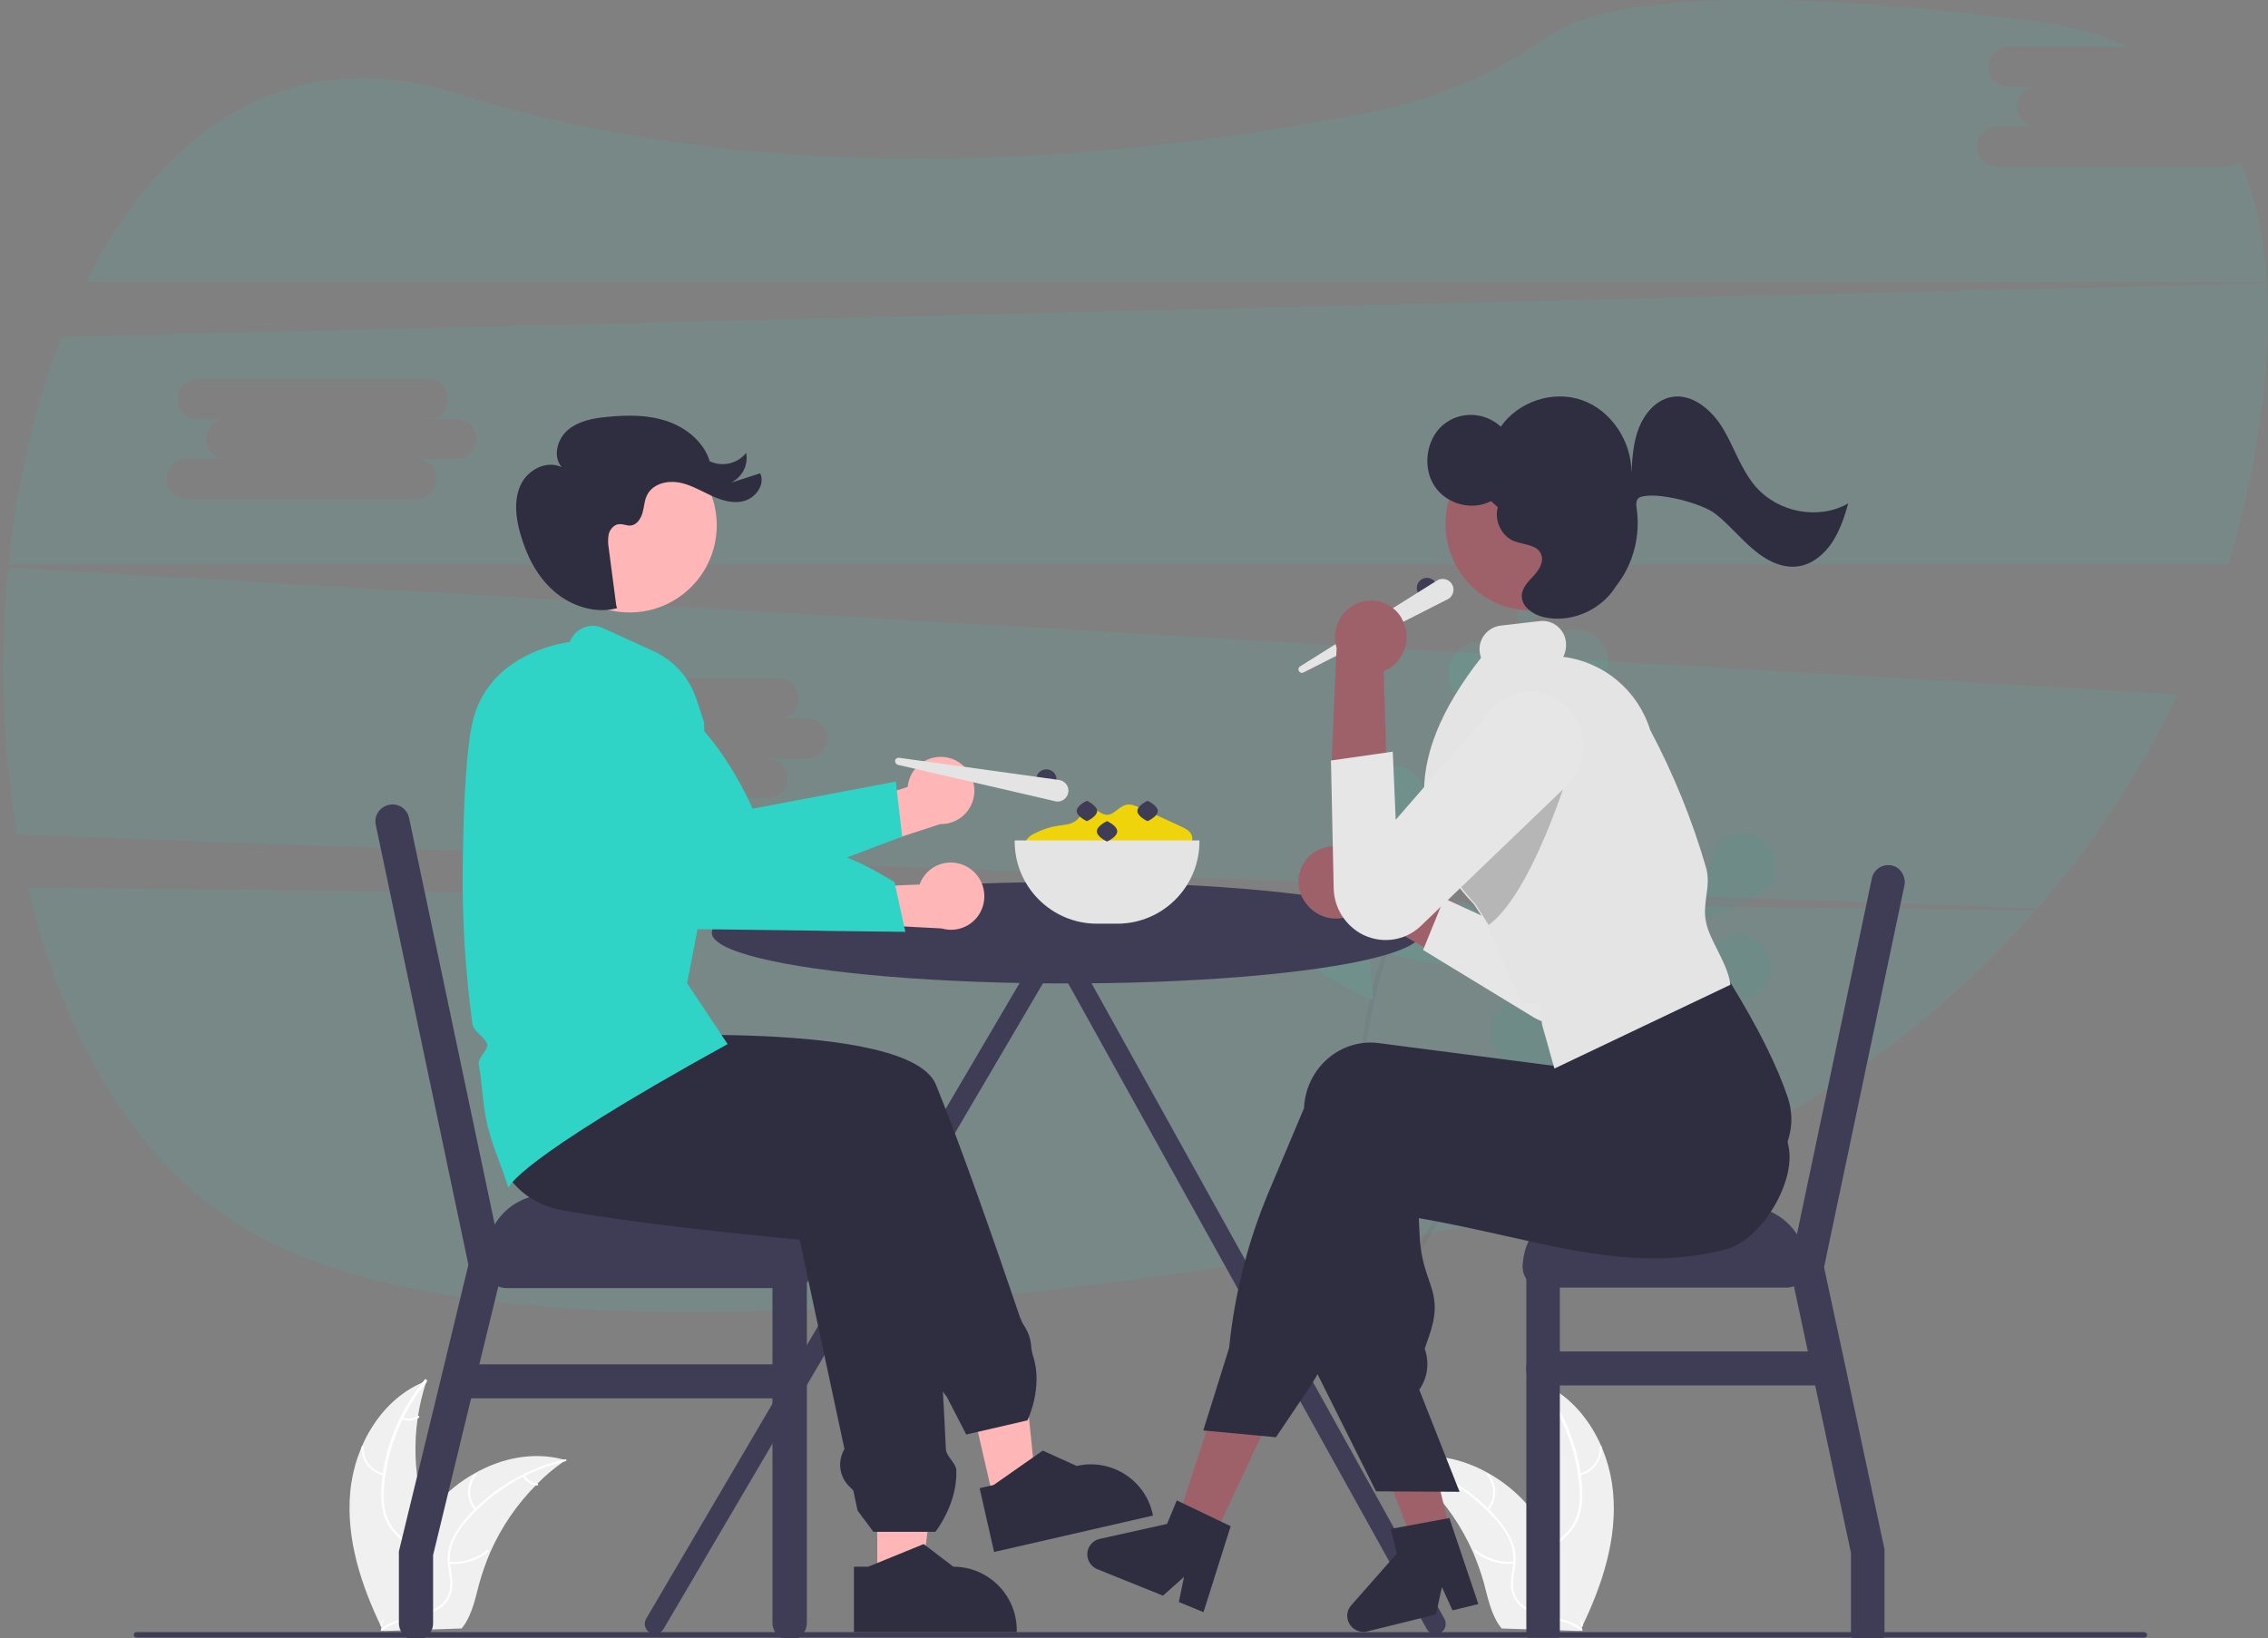 <?xml version="1.0" encoding="utf-8"?>
<!-- Generator: Adobe Illustrator 23.0.6, SVG Export Plug-In . SVG Version: 6.00 Build 0)  -->
<svg version="1.1" id="Layer_1" xmlns="http://www.w3.org/2000/svg" xmlns:xlink="http://www.w3.org/1999/xlink" x="0px" y="0px"
	 viewBox="0 0 1001.8 723.8" style="enable-background:new 0 0 1001.8 723.8;" xml:space="preserve">
<rect x="0" y="0" width="1001.8" height="723.8" fill="#808080" stroke="none"/>
<style type="text/css">
	.st0{opacity:0.1;fill:#2FD4C6;enable-background:new    ;}
	.st1{opacity:0.1;}
	.st2{fill:none;stroke:#535461;stroke-width:2;stroke-miterlimit:10;}
	.st3{fill:#2FD4C6;}
	.st4{opacity:0.25;enable-background:new    ;}
	.st5{fill:#3F3D56;}
	.st6{fill:#FFB6B6;}
	.st7{fill:#2F2E41;}
	.st8{fill:#F0F0F0;}
	.st9{fill:#FFFFFF;}
	.st10{fill:#E4E4E4;}
	.st11{fill:#EFD30B;}
	.st12{fill:#9E616A;}
	.st13{fill:#E6E6E6;}
	.st14{opacity:0.2;enable-background:new    ;}
</style>
<g>
	<path class="st0" d="M12.2,392c15.9,67.7,49.4,126.1,102.3,154.5c110.1,58.9,358.3,28.5,543.6-6.4
		c93.7-17.6,178.6-66.2,241.2-137.9L12.2,392z"/>
	<path class="st0" d="M983.7,73.5H882.1c-4.8,0-8.8-3.9-8.8-8.8c0-4.8,3.9-8.8,8.8-8.8h17.6c-4.8,0-8.8-3.9-8.8-8.8s3.9-8.8,8.8-8.8
		h-12.6c-4.8,0-8.8-3.9-8.8-8.8s3.9-8.8,8.8-8.8h53.1c-11.8-5.5-25.5-9.4-41.4-11.4C754.1-9.1,702.4,3.2,684.2,15.9
		c-22.5,15.6-47.6,27.1-74.3,32.6c-89.3,18.4-256.2,40.6-407.5-7.1C127.2,17.7,71.3,57.7,37.8,124.6h963.6
		c-1.3-19.4-5-37.4-11.9-53.1C987.8,72.7,985.8,73.5,983.7,73.5z"/>
	<path class="st0" d="M3.6,250.7c-3.9,39.4-2.6,79.1,3.9,118.1L900,401.4c24.8-28.5,45.7-60.4,62-94.6L3.6,250.7z M356.6,335H339
		c4.8,0,8.8,3.9,8.8,8.8s-3.9,8.8-8.8,8.8H237.3c-4.8,0-8.8-3.9-8.8-8.8c0-4.8,3.9-8.8,8.8-8.8h17.6c-4.8,0-8.8-3.9-8.8-8.8
		c0-4.8,3.9-8.8,8.8-8.8l0,0h-12.6c-4.8,0-8.8-3.9-8.8-8.8c0-4.8,3.9-8.8,8.8-8.8l0,0H344c4.8,0,8.8,3.9,8.8,8.8
		c0,4.8-3.9,8.8-8.8,8.8h12.6c4.8,0,8.8,3.9,8.8,8.8C365.4,331,361.4,335,356.6,335z"/>
	<path class="st0" d="M1001.4,125.1L27,148.8C15.2,179.2,7.3,213.7,3.7,249.4h980.6c6.4-21,11.1-42.4,14.1-64.1
		C1001.4,164.3,1002.6,144,1001.4,125.1z M201.6,202.7H184c4.8,0,8.8,3.9,8.8,8.8c0,4.8-3.9,8.8-8.8,8.8H82.3
		c-4.8,0-8.8-3.9-8.8-8.8c0-4.8,3.9-8.8,8.8-8.8h17.6c-4.8,0-8.8-3.9-8.8-8.8c0-4.8,3.9-8.8,8.8-8.8H87.3c-4.8,0-8.8-3.9-8.8-8.8
		c0-4.8,3.9-8.8,8.8-8.8H189c4.8,0,8.8,3.9,8.8,8.8c0,4.8-3.9,8.8-8.8,8.8h12.6c4.8,0,8.8,3.9,8.8,8.8
		C210.3,198.8,206.4,202.7,201.6,202.7z"/>
	<g class="st1">
		<path class="st2" d="M619.2,568.3c0,0,25.7-63.4,73.8-86.9c20.2-9.8,36.8-25.7,47.1-45.7c4.8-9.5,8.8-19.4,11.8-29.6"/>
		<path class="st3" d="M782,391.1c-5,6.3-30.9,15.5-30.9,15.5s3.1-27.4,8.1-33.7c5.4-6,14.6-6.5,20.6-1.1
			C785.4,376.9,786.3,385.1,782,391.1L782,391.1z"/>
		<path class="st3" d="M773.2,441c-7.7,2.6-34.4-3.8-34.4-3.8s17.5-21.2,25.1-23.8c7.8-2.1,15.8,2.6,17.9,10.4
			C783.6,430.8,779.9,438.1,773.2,441z"/>
		<path class="st3" d="M724.9,499.9c-7.8-1.6-27.7-20.6-27.7-20.6s25.8-9.5,33.7-7.8c7.8,2.2,12.3,10.2,10.1,18
			C739.1,496.3,732.2,500.9,724.9,499.9L724.9,499.9z"/>
		<path class="st3" d="M678.4,536.2c-8-0.3-30.8-15.7-30.8-15.7s23.8-13.7,31.8-13.5c8-0.3,14.8,6.1,15,14.1c0.3,8-6.1,14.8-14.1,15
			C679.7,536.3,679.1,536.3,678.4,536.2z"/>
		<path class="st3" d="M713.9,419.4c1,8,18.4,29.3,18.4,29.3s11.5-25,10.5-32.9c-1.6-7.9-9.2-13-17.1-11.5
			C718.5,405.5,713.4,412,713.9,419.4z"/>
		<path class="st3" d="M660.1,462.5c3.4,7.3,26.4,22.3,26.4,22.3s3.5-27.3,0.1-34.6c-2.9-7.5-11.3-11.3-18.9-8.4
			c-7.5,2.9-11.3,11.3-8.4,18.9C659.5,461.4,659.7,462,660.1,462.5L660.1,462.5z"/>
		<path class="st3" d="M613.5,511.7c2.1,7.8,22.2,26.5,22.2,26.5s8-26.3,5.9-34c-2.6-7.7-10.9-11.7-18.5-9.1
			C616.1,497.4,612,504.5,613.5,511.7L613.5,511.7z"/>
		<path class="st4" d="M782,391.1c-5,6.3-30.9,15.5-30.9,15.5s3.1-27.4,8.1-33.7c5.4-6,14.6-6.5,20.6-1.1
			C785.4,376.9,786.3,385.1,782,391.1L782,391.1z"/>
		<path class="st4" d="M773.2,441c-7.7,2.6-34.4-3.8-34.4-3.8s17.5-21.2,25.1-23.8c7.8-2.1,15.8,2.6,17.9,10.4
			C783.6,430.8,779.9,438.1,773.2,441z"/>
		<path class="st4" d="M724.9,499.9c-7.8-1.6-27.7-20.6-27.7-20.6s25.8-9.5,33.7-7.8c7.8,2.2,12.3,10.2,10.1,18
			C739.1,496.3,732.2,500.9,724.9,499.9L724.9,499.9z"/>
		<path class="st4" d="M678.4,536.2c-8-0.3-30.8-15.7-30.8-15.7s23.8-13.7,31.8-13.5c8-0.3,14.8,6.1,15,14.1c0.3,8-6.1,14.8-14.1,15
			C679.7,536.3,679.1,536.3,678.4,536.2z"/>
		<path class="st4" d="M713.9,419.4c1,8,18.4,29.3,18.4,29.3s11.5-25,10.5-32.9c-1.6-7.9-9.2-13-17.1-11.5
			C718.5,405.5,713.4,412,713.9,419.4z"/>
		<path class="st4" d="M660.1,462.5c3.4,7.3,26.4,22.3,26.4,22.3s3.5-27.3,0.1-34.6c-2.9-7.5-11.3-11.3-18.9-8.4
			c-7.5,2.9-11.3,11.3-8.4,18.9C659.5,461.4,659.7,462,660.1,462.5L660.1,462.5z"/>
		<path class="st4" d="M613.5,511.7c2.1,7.8,22.2,26.5,22.2,26.5s8-26.3,5.9-34c-2.6-7.7-10.9-11.7-18.5-9.1
			C616.1,497.4,612,504.5,613.5,511.7L613.5,511.7z"/>
	</g>
	<g class="st1">
		<path class="st2" d="M601,475.6c0,0,3.3-68.3,40.8-106.4c15.8-15.9,26.1-36.5,29.2-58.7c1.4-10.6,1.8-21.2,1.3-31.8"/>
		<path class="st3" d="M695.8,254.5c-2.6,7.6-24,24.9-24,24.9s-6.1-26.8-3.5-34.4c2.1-7.8,10.1-12.4,17.9-10.3
			c7.8,2.1,12.4,10.1,10.3,17.9C696.4,253.2,696.1,253.8,695.8,254.5z"/>
		<path class="st3" d="M704,304.5c-6.4,4.9-33.7,7.8-33.7,7.8s9.4-25.8,15.8-30.7c6-5.4,15.2-4.8,20.6,1.2c5.4,6,4.8,15.2-1.2,20.6
			C705,303.6,704.5,304.1,704,304.5z"/>
		<path class="st3" d="M678.1,376c-7.9,1.1-33-10.3-33-10.3s21.2-17.5,29.2-18.6c7.9-1.6,15.6,3.6,17.1,11.4
			c1.6,7.9-3.6,15.6-11.4,17.1C679.3,375.9,678.7,376,678.1,376L678.1,376z"/>
		<path class="st3" d="M646.2,425.7c-7.7,2.4-34.3-4.6-34.3-4.6s17.9-20.9,25.6-23.3c7.8-1.9,15.7,2.9,17.6,10.8
			C656.9,415.8,653.1,423.1,646.2,425.7L646.2,425.7z"/>
		<path class="st3" d="M640.9,303.7c3.6,7.2,27.1,21.4,27.1,21.4s2.6-27.4-1.1-34.6c-4.1-6.9-13-9.3-20-5.2
			C640.6,289.1,638,297,640.9,303.7L640.9,303.7z"/>
		<path class="st3" d="M604.5,362.4c5.6,5.7,32.3,12.4,32.3,12.4s-5.7-26.9-11.4-32.6c-5.9-5.4-15.2-5-20.6,1
			C599.8,348.5,599.6,356.8,604.5,362.4L604.5,362.4z"/>
		<path class="st3" d="M576.8,424.2c4.6,6.7,29.7,17.7,29.7,17.7s-1.2-27.4-5.7-34.1c-5-6.3-14.2-7.3-20.5-2.3
			C574.6,410,573.2,417.9,576.8,424.2L576.8,424.2z"/>
	</g>
</g>
<path class="st5" d="M638,715.2L471.3,414.9c-0.1-1.5-0.9-2.9-2.2-3.6c-0.7-0.4-1.6-0.6-2.4-0.6h-0.1h-0.1c-2.4-0.1-4.4,1.7-4.6,4
	L285.4,715.2c-1.2,2.2-0.5,4.9,1.6,6.1c2.2,1.2,4.9,0.5,6.1-1.6l0,0l173.3-295l163.8,295c1.2,2.2,4,2.9,6.1,1.7
	C638.5,720.2,639.2,717.4,638,715.2C638,715.3,638,715.3,638,715.2z"/>
<polygon class="st6" points="439.1,663.7 457.9,659.4 450.2,584.7 422.4,591.1 "/>
<path class="st7" d="M453.6,627.6l-26.8,6.2l-8.6-16.7l-0.5-0.6c-3.8-4.7-5.9-10.4-6-16.5l-22.2-59l-1.8-0.9
	c-5.5-2.6-7.8-9.2-5.2-14.6c0.2-0.4,0.4-0.8,0.7-1.2l-2.4-6.3l-66.6,0.1h-0.1l-81.6-22.8l8.6-51.1l23,14.4
	c7.6-0.5,137.3-8.5,149.3,20.6c10.6,25.9,26.1,70.2,37.1,102.7c0.6,1.5,1.2,2.9,2.1,4.2c1.7,2.7,2.7,5.7,2.9,8.9
	c0.1,1.4,0.4,2.7,0.8,4.1c4.6,13.7-2.4,28.4-2.5,28.5H453.6z"/>
<path class="st7" d="M432.7,657.5l6.2-1.4l21.7-15.2l15,6.8l0,0c15.1-3.5,30.1,6,33.5,21l0.2,0.9l-70.2,16.1L432.7,657.5z"/>
<path class="st8" d="M154.7,659.2c1.9-20.8,14.1-41.7,33.7-49.1c-7.2,21.6-6.4,45.1,2.1,66.2c3.3,8.2,7.9,16.8,5.3,25.2
	c-1.6,5.2-5.9,9.3-10.6,11.9c-4.8,2.6-10.1,4-15.4,5.3l-1,0.9C159.6,700.7,152.8,680,154.7,659.2z"/>
<path class="st9" d="M188.6,610.4c-11.1,13.3-17.7,29.8-19,47c-0.3,3.7-0.1,7.5,0.8,11c0.9,3.5,2.8,6.7,5.4,9.3
	c2.4,2.4,5.1,4.7,6.8,7.6c1.8,3.1,2.1,6.8,0.9,10.1c-1.3,4.2-4.1,7.7-6.9,10.9c-3.1,3.7-6.4,7.4-7.6,12.1c-0.1,0.6-1,0.3-0.9-0.3
	c2.1-8.3,10-13.1,13.4-20.7c1.7-3.5,2.3-7.6,0.5-11.1c-1.6-3.1-4.4-5.4-6.8-7.9c-2.6-2.5-4.5-5.5-5.6-8.9c-1-3.6-1.4-7.3-1.2-11
	c0.4-8.4,2.1-16.6,5.1-24.5c3.3-9,8.2-17.3,14.3-24.7C188.3,609.3,188.9,610,188.6,610.4L188.6,610.4z"/>
<path class="st9" d="M169.6,651.9c-6-1.2-10.1-6.6-9.9-12.6c0-0.3,0.2-0.5,0.5-0.4c0.2,0,0.4,0.2,0.4,0.5
	c-0.3,5.7,3.6,10.6,9.2,11.7C170.5,651.1,170.2,652,169.6,651.9L169.6,651.9z"/>
<path class="st9" d="M177.9,626.2c2.2,0.9,4.7,0.7,6.7-0.6c0.5-0.3,0.9,0.5,0.4,0.8c-2.2,1.4-5,1.7-7.4,0.6
	c-0.2-0.1-0.4-0.3-0.3-0.6C177.4,626.3,177.6,626.2,177.9,626.2L177.9,626.2z"/>
<path class="st8" d="M249.9,645.1c-0.3,0.2-0.6,0.4-0.9,0.6c-4.1,2.9-8,6.1-11.4,9.6c-0.3,0.3-0.6,0.5-0.8,0.8
	c-8.5,8.6-15.3,18.5-20.2,29.6c-1.9,4.4-3.5,9-4.8,13.5c-1.7,6.4-3.1,13.4-6.7,18.7c-0.4,0.6-0.8,1.1-1.2,1.6l-34.1,1.1
	c-0.1,0-0.2-0.1-0.2-0.1l-1.4,0.1c0-0.2,0.1-0.5,0.1-0.7c0-0.1,0.1-0.3,0.1-0.4c0-0.1,0-0.2,0.1-0.3v-0.1c0-0.1,0-0.2,0-0.2
	c0.3-1.4,0.6-2.8,0.9-4.2l0,0c2.3-10.7,5.9-21.1,10.6-31c0.1-0.3,0.3-0.6,0.5-0.9c2.2-4.4,4.8-8.6,7.7-12.5c1.6-2.2,3.3-4.3,5.1-6.3
	c4.7-5.2,10.1-9.5,16.1-12.9c12-6.9,26.1-9.8,39.3-6.3C249.2,645,249.5,645,249.9,645.1z"/>
<path class="st9" d="M249.8,645.6c-16.9,3.9-32,13-43.5,26.1c-2.5,2.8-4.6,5.9-6.1,9.4c-1.4,3.4-1.8,7.1-1.3,10.6
	c0.4,3.4,1.2,6.8,0.8,10.1c-0.5,3.5-2.4,6.7-5.4,8.7c-3.6,2.6-7.9,3.7-12,4.6c-4.7,1.1-9.6,2.1-13.3,5.2c-0.5,0.4-1-0.4-0.6-0.7
	c6.7-5.4,15.8-4.6,23.2-8.4c3.4-1.8,6.4-4.7,7.1-8.6c0.6-3.5-0.2-7-0.7-10.3c-0.6-3.5-0.3-7.1,0.9-10.4c1.4-3.5,3.3-6.7,5.7-9.6
	c5.4-6.5,11.6-12,18.8-16.5c8.1-5.2,16.9-8.9,26.3-11C250.3,644.5,250.4,645.4,249.8,645.6L249.8,645.6z"/>
<path class="st9" d="M209.8,667.3c-4-4.6-4.1-11.3-0.2-16c0.4-0.5,1.1,0.1,0.7,0.6c-3.6,4.4-3.5,10.6,0.2,14.9
	C210.9,667.2,210.2,667.7,209.8,667.3z"/>
<path class="st9" d="M198.6,690c6,0.5,11.9-1.4,16.6-5.1c0.5-0.4,1,0.4,0.6,0.7c-4.9,3.9-11,5.8-17.3,5.3
	C197.9,690.8,198,689.9,198.6,690L198.6,690z"/>
<path class="st9" d="M231.7,651.8c1.2,2.1,3.3,3.4,5.6,3.6c0.6,0,0.5,1-0.1,0.9c-2.6-0.2-4.9-1.7-6.3-3.9c-0.1-0.2-0.1-0.5,0.1-0.6
	C231.3,651.6,231.6,651.6,231.7,651.8L231.7,651.8z"/>
<path class="st8" d="M712.5,659.2c-1.9-20.8-14.1-41.7-33.7-49.1c7.2,21.6,6.4,45.1-2.1,66.2c-3.3,8.2-7.9,16.8-5.3,25.2
	c1.6,5.2,5.9,9.3,10.6,11.9c4.8,2.6,10.1,4,15.4,5.3l1,0.9C707.6,700.7,714.5,680,712.5,659.2z"/>
<path class="st9" d="M678.7,610.4c11.1,13.3,17.7,29.8,19,47c0.3,3.7,0.1,7.5-0.8,11c-0.9,3.5-2.8,6.7-5.4,9.3
	c-2.4,2.4-5.1,4.7-6.8,7.6c-1.8,3.1-2.1,6.8-0.9,10.1c1.3,4.2,4.1,7.7,6.9,10.9c3.1,3.7,6.4,7.4,7.6,12.1c0.1,0.6,1,0.3,0.9-0.3
	c-2.1-8.3-10-13.1-13.4-20.7c-1.7-3.5-2.3-7.6-0.5-11.1c1.6-3.1,4.4-5.4,6.8-7.9c2.6-2.5,4.5-5.5,5.6-8.9c1-3.6,1.4-7.3,1.2-11
	c-0.4-8.4-2.1-16.6-5.1-24.5c-3.3-9-8.2-17.3-14.3-24.7C678.9,609.3,678.3,610,678.7,610.4L678.7,610.4z"/>
<path class="st9" d="M697.6,651.9c6-1.2,10.1-6.6,9.9-12.6c0-0.3-0.2-0.5-0.5-0.4c-0.2,0-0.4,0.2-0.4,0.5c0.3,5.7-3.6,10.6-9.2,11.7
	C696.7,651.1,697,652,697.6,651.9z"/>
<path class="st8" d="M617.3,645.1c0.3,0.2,0.6,0.4,0.9,0.6c4.1,2.9,8,6.1,11.4,9.6c0.3,0.3,0.6,0.5,0.8,0.8
	c8.5,8.6,15.3,18.5,20.2,29.6c1.9,4.4,3.5,9,4.8,13.5c1.7,6.4,3.1,13.4,6.7,18.7c0.4,0.6,0.8,1.1,1.2,1.6l34.1,1.1
	c0.1,0,0.2-0.1,0.2-0.1l1.4,0.1c0-0.2-0.1-0.5-0.1-0.7c0-0.1-0.1-0.3-0.1-0.4c0-0.1,0-0.2-0.1-0.3v-0.1c0-0.1,0-0.2,0-0.2
	c-0.3-1.4-0.6-2.8-0.9-4.2l0,0c-2.3-10.7-5.9-21.1-10.6-31c-0.1-0.3-0.3-0.6-0.5-0.9c-2.2-4.4-4.8-8.6-7.7-12.5
	c-1.6-2.2-3.3-4.3-5.1-6.3c-4.7-5.2-10.1-9.5-16.1-12.9c-12-6.9-26.1-9.8-39.3-6.3C618,645,617.7,645,617.3,645.1z"/>
<path class="st9" d="M617.4,645.6c16.9,3.9,32,13,43.5,26.1c2.5,2.8,4.6,5.9,6.1,9.4c1.4,3.4,1.8,7.1,1.3,10.6
	c-0.4,3.4-1.2,6.8-0.8,10.1c0.5,3.5,2.4,6.7,5.4,8.7c3.6,2.6,7.9,3.7,12,4.6c4.7,1.1,9.6,2.1,13.3,5.2c0.5,0.4,1-0.4,0.6-0.7
	c-6.7-5.4-15.8-4.6-23.2-8.4c-3.4-1.8-6.4-4.7-7.1-8.6c-0.6-3.5,0.2-7,0.7-10.3c0.6-3.5,0.3-7.1-0.9-10.4c-1.4-3.5-3.3-6.7-5.7-9.6
	c-5.4-6.5-11.6-12-18.8-16.5c-8.1-5.2-16.9-8.9-26.3-11C616.9,644.5,616.8,645.4,617.4,645.6L617.4,645.6z"/>
<path class="st9" d="M657.4,667.3c4-4.6,4.1-11.3,0.2-16c-0.4-0.5-1.1,0.1-0.7,0.6c3.6,4.4,3.5,10.6-0.2,14.9
	C656.3,667.2,657.1,667.7,657.4,667.3z"/>
<path class="st9" d="M668.6,690c-6,0.5-11.9-1.4-16.6-5.1c-0.5-0.4-1,0.4-0.6,0.7c4.9,3.9,11,5.8,17.3,5.3
	C669.4,690.8,669.2,689.9,668.6,690L668.6,690z"/>
<path class="st5" d="M948.4,722.3c0,0.7-0.5,1.2-1.2,1.2H60.3c-0.7,0-1.2-0.5-1.2-1.2s0.5-1.2,1.2-1.2h886.9
	C947.8,721.3,948.4,721.7,948.4,722.3z"/>
<circle class="st5" cx="630.3" cy="259.8" r="4.5"/>
<path class="st10" d="M574.3,294.4l60.4-37.9c2.2-1.4,5.2-0.7,6.6,1.5c1.4,2.2,0.7,5.2-1.5,6.6c-0.1,0.1-0.2,0.1-0.4,0.2l-63.6,32.3
	c-0.8,0.4-1.7,0.1-2.1-0.7C573.3,295.7,573.6,294.8,574.3,294.4L574.3,294.4z"/>
<path class="st11" d="M453.2,376c-1-1.5-1-3.4,0.1-4.8c1-1.4,2.4-2.5,4-3.1c3.2-1.7,6.7-2.8,10.2-3.3c2.7-0.4,5.7-0.5,7.9-2.3
	c2.1-1.8,3.3-5.1,6-5.3c2.6-0.3,4.7,2.6,7.3,2.8c3.3,0.2,5.4-3.6,8.6-4.4c2.1-0.5,4.3,0.4,6.3,1.3l11.9,5.4l6.1,2.8
	c2.1,1,4.6,2.3,5,4.6c0.6,3.2-3,5.4-6,6.6c-21.6,8-45.3,8-66.8,0"/>
<ellipse class="st5" cx="471.1" cy="412.1" rx="156.7" ry="22.4"/>
<path class="st5" d="M681.6,550.9h107.5c5,0,9,4,9,9l0,0c0,5-4,9-9,9H681.6c-5,0-9-4-9-9l0,0C672.6,554.9,676.6,550.9,681.6,550.9z"
	/>
<path class="st5" d="M841.2,391.2l-35.5,168.7l9.3,43.2l17.4,81.4v36.6c0,0.1,0,0.1,0,0.2c0,0.8-0.2,1.6-0.4,2.4h-14
	c-0.3-0.8-0.4-1.6-0.4-2.4c0,0,0-0.1,0-0.2v-35l-15.8-73.9l-3.2-14.9l-6.2-29l-1.8-8.4l0,0l1.8-8.4l1.4-6.5l33-156.8
	c0.8-4.1,4.8-6.7,8.9-5.8C839.4,383.2,842,387.2,841.2,391.2L841.2,391.2L841.2,391.2z"/>
<path class="st5" d="M689,559.8V721c0,0.1,0,0.1,0,0.2c0,0.8-0.2,1.6-0.4,2.4h-14c-0.3-0.8-0.4-1.6-0.4-2.4c0,0,0-0.1,0-0.2V559.8
	c0-4.1,3.4-7.5,7.5-7.5C685.8,552.4,689,555.8,689,559.8z"/>
<path class="st5" d="M699.5,533h71.6c14.8,0,26.9,12,26.9,26.9l0,0l0,0H672.6l0,0l0,0C672.6,545,684.7,533,699.5,533z"/>
<path class="st5" d="M807,612.1H681.6c-4.1,0-7.5-3.4-7.5-7.5s3.4-7.5,7.5-7.5H807c4.1,0,7.5,3.4,7.5,7.5
	C814.4,608.7,811.1,612.1,807,612.1z"/>
<path class="st5" d="M350.2,569.1H223.7c-5,0-9-4-9-9v-2.6c0-5,4-9,9-9h126.5c5,0,9,4,9,9v2.7C359.2,565,355.2,569.1,350.2,569.1z"
	/>
<path class="st5" d="M222.4,558.9l-2.3,9.5l-8.4,34.5l-3.6,14.9l-16.8,69.3v30.1c0,1.5-0.4,2.9-1.3,4.2c-0.6,1-1.5,1.8-2.6,2.4h-7.3
	c-1-0.6-1.9-1.4-2.6-2.4c-0.8-1.2-1.3-2.7-1.3-4.2v-31.8l18.7-76.9l12-49.7L166,364.5c-0.9-4.1,1.7-8,5.8-8.9s8,1.7,8.9,5.8l0,0
	l37.8,179.5l1.8,8.3L222.4,558.9L222.4,558.9L222.4,558.9z"/>
<path class="st5" d="M356.4,558.8v158.3c0,1.5-0.4,2.9-1.3,4.2c-0.6,1-1.5,1.8-2.6,2.4h-7.4c-1-0.6-1.9-1.4-2.6-2.4
	c-0.8-1.2-1.3-2.7-1.3-4.2V558.8c0-4.1,3.4-7.5,7.5-7.5C352.8,551.3,356.4,554.7,356.4,558.8z"/>
<path class="st5" d="M359.2,558.8H214.8l0,0v-4.1c0-14.8,12-26.9,26.9-26.9h90.7c14.8,0,26.9,12,26.9,26.9L359.2,558.8L359.2,558.8z
	"/>
<path class="st5" d="M348.8,617.8H204.5c-4.1,0-7.5-3.4-7.5-7.5s3.4-7.5,7.5-7.5h144.4c4.1,0,7.5,3.4,7.5,7.5S353,617.8,348.8,617.8
	z"/>
<polygon class="st12" points="534.4,682.9 518.8,675.4 540.3,609.8 563.5,620.8 "/>
<polygon class="st12" points="640.7,677 623.9,681.1 599.4,616.6 624.4,610.4 "/>
<path class="st12" d="M576.1,398c4.7,7.6,14.5,10.1,22.2,5.6c0.7-0.5,1.5-1,2.1-1.5l49.6,28.5l-2.2-29.3L601,378.7
	c-5.3-5.3-13.3-6.3-19.8-2.6c-7.5,4.5-9.9,14.1-5.4,21.5C575.9,397.7,576,397.9,576.1,398z"/>
<path class="st13" d="M628.6,419.7l8.8,5.4l39.4,24c10.8,6.8,25.2,3.5,31.9-7.4l0,0c2.9-4.8,4-10.5,2.9-16l-17.5-87.5
	c-2.5-13.1-15.1-21.8-28.4-19.3c-1.2,0.2-2.4,0.5-3.5,0.9c-11.5,4.1-17.9,16.3-14.5,28.1l18.3,62l-28.1-13L628.6,419.7z"/>
<path class="st7" d="M607.8,658.9l-27-54.1v-0.1l2.7-99.3c0-0.9,0.1-1.8,0.2-2.7c1-8.1,5.1-15.3,11.4-20.3c6.2-4.8,13.9-7,21.7-5.9
	l77.2,10l2.7-10.9l0.5-0.2l73.9-27.1l0.4,0.7c9.7,15.7,16.4,47.3,18.3,56.5v0.1c0,0.2,0.1,0.3,0.1,0.4c3.8,15.8-11.9,42-27.6,46
	c-33,8.5-62.5,1.9-96.7-5.8c-12.2-2.7-24.9-5.6-38.9-8l0.4,8.3c0.3,6.4,1.7,12.5,3.9,18.5c2.5,7.3,4.5,13,0.3,25.1l-2,5.8
	c2.1,5.9,1.4,12.3-2,17.5l-0.4,0.6l17.8,45.1L607.8,658.9z"/>
<path class="st7" d="M563.6,635l-32.1-3l11.4-36.4c2.4-23.8,8.3-47.2,17.6-69.2l15.5-36.8c0-0.8,0.1-1.7,0.2-2.5
	c1-8.1,5.1-15.3,11.4-20.3c6.2-4.8,13.9-7,21.7-5.9l77,10l3.4-28.2l73.9-9.9l0.3,0.6c12.9,21,21.1,37.5,25.9,51.8
	c0.2,0.7,0.4,1.5,0.6,2.2c3.9,15.9-5.8,32-21.3,36c-39.7,10.1-87.6,9.9-150.4-0.9l-30.4,72c-2.9,6.9-6.5,13.5-10.7,19.7L563.6,635z"
	/>
<ellipse class="st12" cx="675.8" cy="231.5" rx="37.3" ry="38.1"/>
<path class="st10" d="M686.6,472.1l-5.4-19.2l-1.3-9.5l-7.7,0.3l-15.1-34.8l-5.9-9.2c-1.2-1.3-2.3-2.5-3.3-3.6
	c-6.1-6.9-11-14.8-14.5-23.3c-2.5-6.2-3.9-12.6-4.3-19.2c-1.1-19.5,7.1-40,25.1-63c-0.3-0.8-0.5-1.7-0.6-2.5
	c-0.7-5.8,3.5-11,9.3-11.7l17.3-2c2.7-0.3,5.5,0.5,7.6,2.2c2.2,1.8,3.7,4.4,3.9,7.3c0.2,2.2-0.2,4.4-1.2,6.3
	c18,2.3,33,14.9,38.4,32.3c10.3,19.4,18.6,39.8,24.7,60.9c1.2,4.2,0.7,8.4,0.1,12.5c-0.5,3.8-1,7.8-0.1,11.6c0.8,4,2.9,8,5,12.2
	c2.4,4.9,5,9.9,5.7,15v0.4L686.6,472.1z"/>
<path class="st14" d="M634,372.5c3.5,8.5,8.4,16.3,14.4,23.2c1,1.2,2.1,2.5,3.3,3.7l5.9,9.3c21.7-16.3,39.3-80.5,39.3-80.5
	l-24.6-4.8L634,372.5z"/>
<path class="st12" d="M619.1,273.2c4.5,7.7,2,17.5-5.6,22.2c-0.7,0.4-1.5,0.8-2.3,1.2l1.7,57.1l-24.8-15.6l2.3-51.8
	c-2.2-7.1,0.7-14.7,7.1-18.7c7.4-4.5,17-2.1,21.5,5.3C619,273,619.1,273.1,619.1,273.2z"/>
<path class="st13" d="M615.2,332.1l-27.3,3.9l1.2,56.3c0.1,8.2,4.5,15.7,11.5,19.9l0,0c8.7,5.1,19.7,3.9,27-3.1l64.3-61.8
	c9.4-8.9,10.1-23.6,1.8-33.4l0,0c-8.3-9.8-22.8-10.9-32.5-2.8c-0.2,0.2-0.4,0.3-0.5,0.5c-0.6,0.6-1.2,1.2-1.8,1.8l-42.4,48.8
	L615.2,332.1z"/>
<polygon class="st6" points="387.5,699.8 406.8,699.8 416.1,625.2 387.5,625.2 "/>
<ellipse class="st6" cx="278.1" cy="232.1" rx="38.5" ry="38.5"/>
<path class="st7" d="M413.2,676.8h-27.4l-7-9.4l-1.9-8.9l-1.6-1.6c-4.6-4.4-5.5-11.2-2.3-16.7l-19.8-92.5
	c-5.2-0.5-63.8-5.7-104.5-12.9c-10.4-1.9-18.5-6.9-24.2-15c-13.8-20-7.9-52.4-7.9-52.7l0.1-0.4h0.4l95.1-10.6l0.1,0.1
	c3.2,1.5,77.4,36.7,89.6,48.9c5.5,5.5,17.7,38,20.4,72.6c0.5,6.2-1.3,12.5-3,18.6c-1.6,5.7-3.3,11.6-2.9,17.2
	c0.5,8.7,1,17.6,1.4,26.9c0.1,1.5,1.2,3,2.3,4.5c1.1,1.5,2.2,3,2.3,4.5c0.7,14.7-9,27.1-9.1,27.2L413.2,676.8z"/>
<path class="st6" d="M419.4,334.9c-7.9-2.1-15.9,2.5-18,10.2c-0.2,0.8-0.4,1.7-0.5,2.6l-32,10.1l1.3,21l45.1-14.7
	c8.2,0.2,14.9-6.3,15.1-14.4C430.5,342.7,425.9,336.7,419.4,334.9L419.4,334.9z"/>
<path class="st3" d="M398.5,369.6l-24,9.1l-0.6,1.2c-3.1,6-10.3,8.3-16.3,5.2l0,0l-53.7,20.4c0,0-24.1-24.1-41.1-45.5l5.9-35.8
	c1.4-8.4,4.2-16.3,8.5-23.6c35.1,7.7,55.2,56.7,55.2,56.7l63.3-12L398.5,369.6z"/>
<path class="st7" d="M272.6,268.7c-9.7,2.6-20.3-0.9-27.9-7.5c-7.6-6.6-12.2-15.9-14.9-25.5c-2-7.1-2.9-14.8,0.2-21.5
	s11.5-11,18.1-7.8c-4-4.7-2-12.4,2.7-16.4s11.1-5.2,17.3-5.8c9-0.9,18.1-1,26.6,1.9s16.2,9.2,18.8,17.7c5.6,2.6,12.2,1.1,16.1-3.7
	c1,5.5-1.8,10.8-6.8,13.2l13-4.2c2.2,4.8-1.7,10.5-6.7,12.1s-10.4-0.1-15.1-2.3s-9.4-5-14.5-5.8c-5.2-0.8-11.2,0.8-13.6,5.5
	c-1.3,2.4-1.3,5.3-2.1,8c-0.8,2.7-2.6,5.4-5.3,5.6c-1.7,0.1-3.4-0.8-5.2-0.6c-2.1,0.2-3.8,2.2-4.4,4.3c-0.4,2.1-0.4,4.3,0,6.4
	l3.3,25.2"/>
<path class="st3" d="M224.7,524.5L224.7,524.5l-0.3-0.1l-0.1-0.3c-1.1-3.7-2.5-7.6-3.9-11.2c-2-5.1-3.7-10.3-5.1-15.6
	c-1.1-5.1-1.8-10.2-2.3-15.4c-0.4-3.8-0.8-7.7-1.5-11.4c-0.3-1.7,0.8-3.3,1.9-4.9c1-1.5,2-2.8,1.8-4.1c-0.2-1.3-1.7-2.8-3.1-4.2
	c-1.6-1.5-3.2-3.1-3.4-4.8c-3.1-22.8-4.6-45.8-4.3-68.9c0.3-31.8,1.8-53.5,4.3-64.5c6.8-29.5,38-34.8,43-35.5
	c2.1-5.6,8.4-8.5,13.9-6.4c0.2,0.1,0.5,0.2,0.7,0.3l22.2,10.1c9.2,4.2,16.1,11.9,19.2,21.5l3.3,10.1l1.7,67.6l-9.2,47.6l17.9,26.9
	C226.2,513.8,225.1,524.5,224.7,524.5z"/>
<path class="st7" d="M377.2,692.2h6.3l24.5-10l13.1,10l0,0c15.4,0,28,12.5,28,28v0.9h-71.9L377.2,692.2z"/>
<path class="st6" d="M427.4,383.1c-7-4.1-16-1.8-20.1,5.3c-0.4,0.7-0.8,1.5-1.1,2.4l-33.5,1.3l-4.5,15.6l47.7,2.5
	c7.9,2.3,16-2.2,18.3-10C436.1,393.6,433.3,386.5,427.4,383.1z"/>
<path class="st3" d="M399.9,411.7l-34.4-0.4l-4.4-0.1l-70.1-0.9c0,0-19-18.1-35.6-36.8l2.3-16.8c2.3-16.5,10.4-31.6,23-42.5
	c23.8,15.8,37.5,47.3,37.5,47.3l23.1,10.3l0,0c16.2,0.7,32,5.4,46.2,13.5l7.6,4.4L399.9,411.7z"/>
<path class="st7" d="M653,708.7l-11.4,2.8l-4.7-10.3l-2.6,12.1l-30.4,7.5c-3.8,0.9-7.6-1.4-8.6-5.2c-0.6-2.3,0-4.6,1.6-6.4
	l20.1-22.8l-2.7-10.9l25.9-4.8L653,708.7z"/>
<path class="st7" d="M531.6,712.3l-10.9-4.5l2.3-11.1l-9.3,8.3l-29-11.7c-3.6-1.5-5.4-5.6-3.9-9.2c0.9-2.2,2.8-3.7,5-4.2l29.7-6.6
	l4.3-10.4l23.8,11.4L531.6,712.3z"/>
<path class="st10" d="M493.5,408.1h-9c-20,0-36.3-16.3-36.3-36.3v-0.5h81.6v0.5C529.8,391.8,513.6,408.1,493.5,408.1z"/>
<path class="st5" d="M484.6,358.3c0,2.5-4.5,4.5-4.5,4.5s-4.5-2-4.5-4.5s4.5-4.5,4.5-4.5S484.6,355.9,484.6,358.3z"/>
<path class="st5" d="M511.4,358.3c0,2.5-4.5,4.5-4.5,4.5s-4.5-2-4.5-4.5s4.5-4.5,4.5-4.5S511.4,355.9,511.4,358.3z"/>
<path class="st5" d="M493.5,367.3c0,2.5-4.5,4.5-4.5,4.5s-4.5-2-4.5-4.5s4.5-4.5,4.5-4.5S493.5,364.8,493.5,367.3z"/>
<circle class="st5" cx="462.2" cy="344.4" r="4.5"/>
<path class="st10" d="M397.1,334.8l70.7,9.8c2.6,0.4,4.5,2.8,4.1,5.4s-2.8,4.5-5.4,4.1c-0.1,0-0.3,0-0.4-0.1l-69.5-16.1
	c-0.8-0.2-1.3-1-1.2-1.9C395.5,335.2,396.3,334.7,397.1,334.8L397.1,334.8z"/>
<path class="st7" d="M775.5,215c-6.4-7.4-9.4-17.2-14.4-25.6s-13.9-15.9-23.2-13.9c-6.5,1.4-11.3,7-13.9,13.3
	c-2.5,6.3-3,13.2-3.4,20.1c0.2-14-9.1-27.7-21.8-32.1c-12.7-4.5-28,0.5-35.9,11.7c-7.3-6.7-18.3-7-25.8-0.5
	c-7.2,6.4-8.8,18.6-3.5,26.7c5.3,8.1,16.6,11.1,25,6.7l3,2.7c-1.7,5.8,1.6,12.7,7,14.9c4.4,1.8,10.6,1.5,12.2,6.1
	c1.2,3.2-1,6.7-3.3,9.2c-2.3,2.5-5,5.1-5.3,8.5c-0.4,5.2,5,8.8,9.8,9.9c11.7,2.6,24.7-2.8,31.4-13.1c0.1-0.2,0.3-0.4,0.4-0.6
	c7.7-9.8,10.9-22.3,9.1-34.6c-0.4-2.4,0-4.2,1.7-4.8c7.2-2.5,27.1,2.7,33.1,7.4s10.8,10.7,16.7,15.7c5.8,5,13.2,8.8,20.6,7.4
	c5.9-1.1,10.9-5.4,14.3-10.5c3.4-5.2,5.4-11.2,7.1-17.2C803.5,229.8,785.6,226.6,775.5,215z"/>
</svg>
